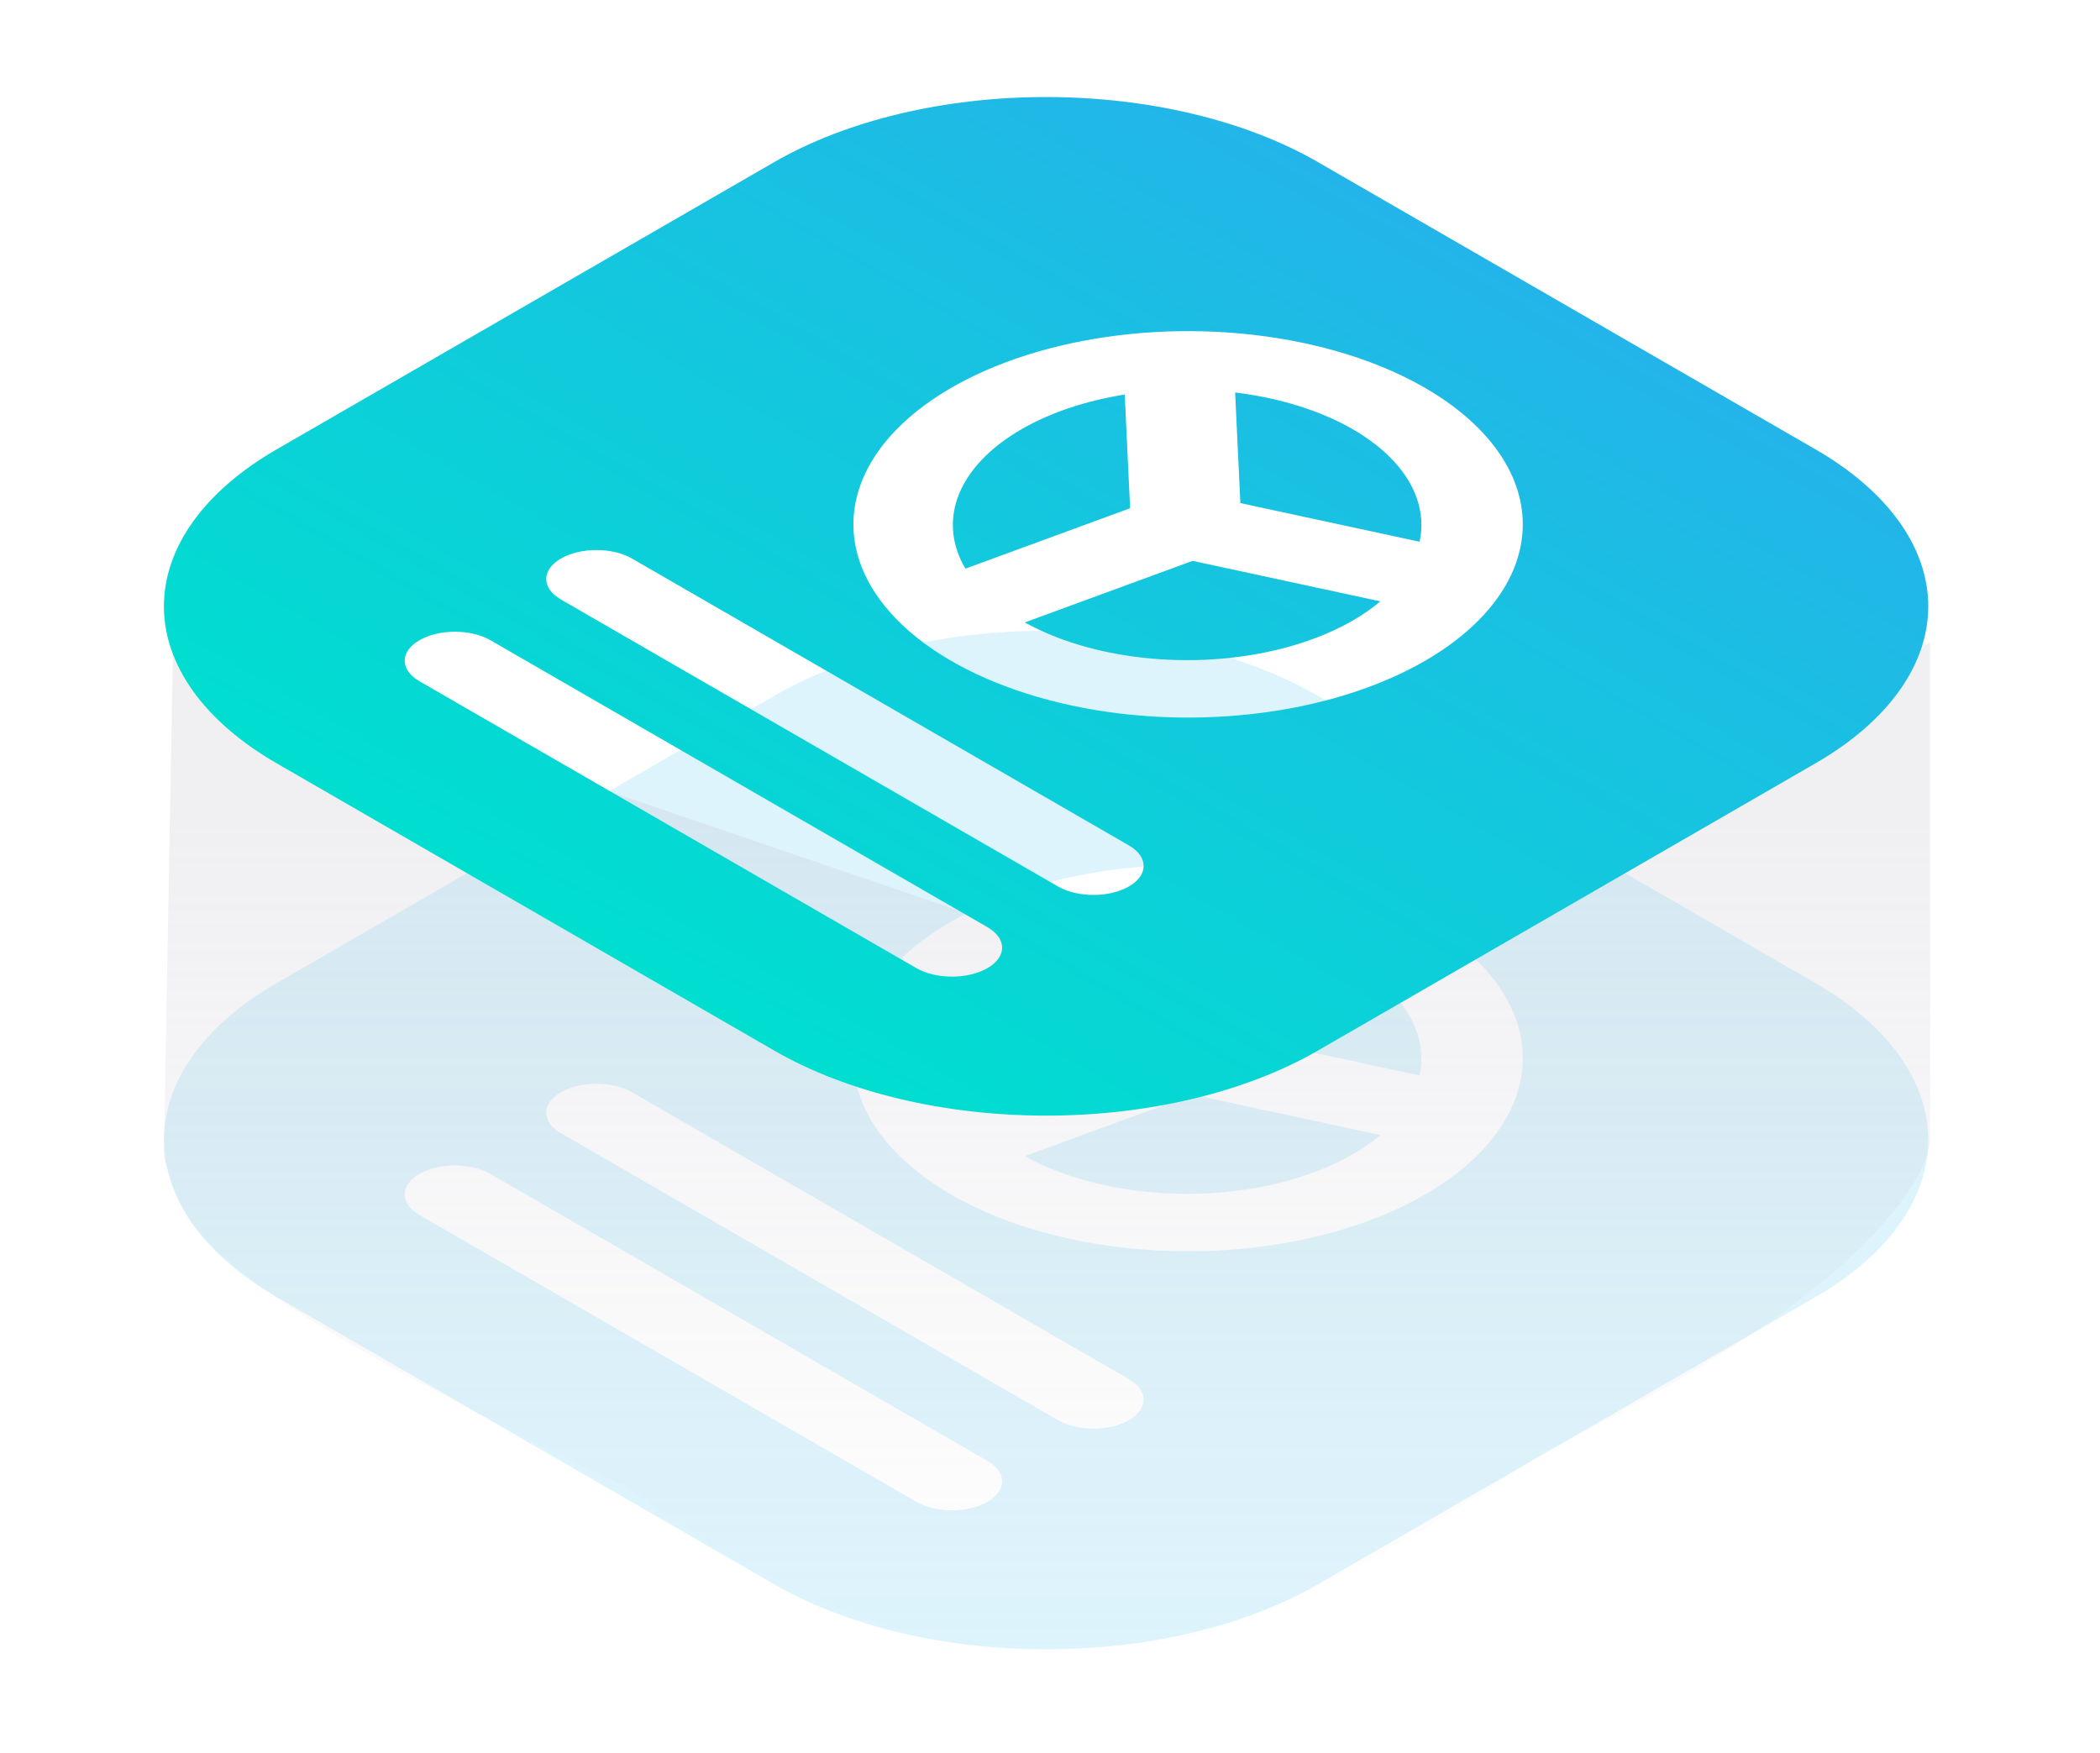 <svg width="121" height="101" viewBox="0 0 121 101" fill="none" xmlns="http://www.w3.org/2000/svg">
<g opacity="0.15" filter="url(#filter0_f_271_37580)">
<path fill-rule="evenodd" clip-rule="evenodd" d="M75.929 40.089L104.62 56.654C108.772 59.051 111.104 62.302 111.104 65.692C111.104 69.082 108.772 72.333 104.62 74.73L75.929 91.295C71.777 93.692 66.146 95.038 60.274 95.038C54.403 95.038 48.772 93.692 44.62 91.295L15.929 74.73C11.777 72.333 9.445 69.082 9.445 65.692C9.445 62.302 11.777 59.051 15.929 56.654L44.62 40.089C48.772 37.692 54.403 36.345 60.274 36.345C66.146 36.345 71.777 37.692 75.929 40.089ZM77.947 55.489C79.837 56.58 81.124 57.971 81.643 59.484C81.926 60.307 81.975 61.147 81.796 61.97L71.469 59.743L71.167 53.371C73.716 53.679 76.078 54.409 77.947 55.489ZM68.716 63.072L79.537 65.405C78.564 66.225 77.324 66.933 75.877 67.489C73.651 68.344 71.036 68.798 68.363 68.793C65.69 68.789 63.079 68.326 60.861 67.464C60.213 67.212 59.607 66.929 59.048 66.619L68.716 63.072ZM65.116 60.039L64.806 53.487C62.601 53.839 60.566 54.512 58.911 55.457C57.01 56.542 55.71 57.928 55.175 59.441C54.694 60.802 54.852 62.211 55.628 63.52L65.116 60.039ZM82.093 53.095C79.395 51.538 75.959 50.478 72.219 50.048C68.478 49.618 64.6 49.839 61.076 50.682C57.553 51.524 54.541 52.951 52.422 54.782C50.303 56.613 49.171 58.766 49.171 60.968C49.172 63.17 50.302 65.323 52.422 67.154C54.541 68.985 57.553 70.412 61.076 71.255C64.6 72.097 68.478 72.318 72.219 71.888C75.959 71.459 79.396 70.398 82.093 68.841C85.709 66.753 87.741 63.921 87.741 60.968C87.741 58.015 85.709 55.183 82.093 53.095ZM36.412 62.937L65.049 79.47C66.178 80.123 66.178 81.18 65.049 81.832C63.919 82.484 62.087 82.485 60.958 81.832L32.321 65.299C31.192 64.647 31.192 63.589 32.322 62.937C33.451 62.285 35.283 62.285 36.412 62.937ZM28.258 67.645L56.894 84.178C58.024 84.831 58.024 85.888 56.894 86.54C55.764 87.193 53.933 87.192 52.803 86.54L24.167 70.007C23.037 69.355 23.037 68.297 24.167 67.645C25.297 66.993 27.128 66.993 28.258 67.645Z" fill="#23B5E9"/>
</g>
<path opacity="0.2" d="M111.212 37.039V65.749C111.212 65.749 111.212 72.733 89.008 83.629C68.42 97.731 60.781 95.261 60.781 95.261C59.847 94.763 51.441 96.675 36.126 85.735C9.812 72.961 10.866 70.699 9.434 66.714L9.977 37.039L60.781 54.356L111.212 37.039Z" fill="url(#paint0_linear_271_37580)"/>
<path fill-rule="evenodd" clip-rule="evenodd" d="M75.929 9.335L104.62 25.9C108.772 28.297 111.104 31.548 111.104 34.938C111.104 38.328 108.772 41.579 104.62 43.976L75.929 60.541C71.777 62.938 66.146 64.284 60.274 64.284C54.403 64.284 48.772 62.938 44.62 60.541L15.929 43.976C11.777 41.579 9.445 38.328 9.445 34.938C9.445 31.548 11.777 28.297 15.929 25.9L44.62 9.335C48.772 6.938 54.403 5.591 60.274 5.591C66.146 5.591 71.777 6.938 75.929 9.335ZM77.947 24.735C79.837 25.826 81.124 27.217 81.643 28.731C81.926 29.554 81.975 30.393 81.796 31.216L71.469 28.989L71.167 22.617C73.716 22.925 76.078 23.655 77.947 24.735ZM68.716 32.318L79.537 34.651C78.564 35.471 77.324 36.18 75.877 36.735C73.651 37.59 71.036 38.044 68.363 38.039C65.69 38.035 63.079 37.572 60.861 36.71C60.213 36.458 59.607 36.175 59.048 35.865L68.716 32.318ZM65.116 29.285L64.806 22.733C62.601 23.085 60.566 23.758 58.911 24.703C57.01 25.788 55.71 27.174 55.175 28.687C54.694 30.049 54.852 31.457 55.628 32.767L65.116 29.285ZM82.093 22.341C79.395 20.784 75.959 19.724 72.219 19.294C68.478 18.864 64.6 19.085 61.076 19.928C57.553 20.77 54.541 22.197 52.422 24.028C50.303 25.859 49.171 28.012 49.171 30.214C49.172 32.416 50.302 34.569 52.422 36.4C54.541 38.231 57.553 39.658 61.076 40.501C64.6 41.343 68.478 41.564 72.219 41.134C75.959 40.705 79.396 39.644 82.093 38.087C85.709 35.999 87.741 33.167 87.741 30.214C87.741 27.261 85.709 24.429 82.093 22.341ZM36.412 32.183L65.049 48.717C66.178 49.369 66.178 50.426 65.049 51.078C63.919 51.731 62.087 51.731 60.958 51.078L32.321 34.545C31.192 33.893 31.192 32.836 32.322 32.183C33.451 31.531 35.283 31.531 36.412 32.183ZM28.258 36.891L56.894 53.425C58.024 54.077 58.024 55.134 56.894 55.786C55.764 56.439 53.933 56.438 52.803 55.786L24.167 39.253C23.037 38.601 23.037 37.544 24.167 36.891C25.297 36.239 27.128 36.239 28.258 36.891Z" fill="url(#paint1_linear_271_37580)"/>
<defs>
<filter id="filter0_f_271_37580" x="7.445" y="34.344" width="105.659" height="62.695" filterUnits="userSpaceOnUse" color-interpolation-filters="sRGB">
<feFlood flood-opacity="0" result="BackgroundImageFix"/>
<feBlend mode="normal" in="SourceGraphic" in2="BackgroundImageFix" result="shape"/>
<feGaussianBlur stdDeviation="1" result="effect1_foregroundBlur_271_37580"/>
</filter>
<linearGradient id="paint0_linear_271_37580" x1="60.595" y1="25.031" x2="60.595" y2="95.26" gradientUnits="userSpaceOnUse">
<stop offset="0.318" stop-color="#B4B4C3"/>
<stop offset="1" stop-color="#B4B4C3" stop-opacity="0"/>
</linearGradient>
<linearGradient id="paint1_linear_271_37580" x1="90.274" y1="17.617" x2="60.274" y2="69.579" gradientUnits="userSpaceOnUse">
<stop stop-color="#23B5E9"/>
<stop offset="1" stop-color="#00DED0"/>
</linearGradient>
</defs>
</svg>
